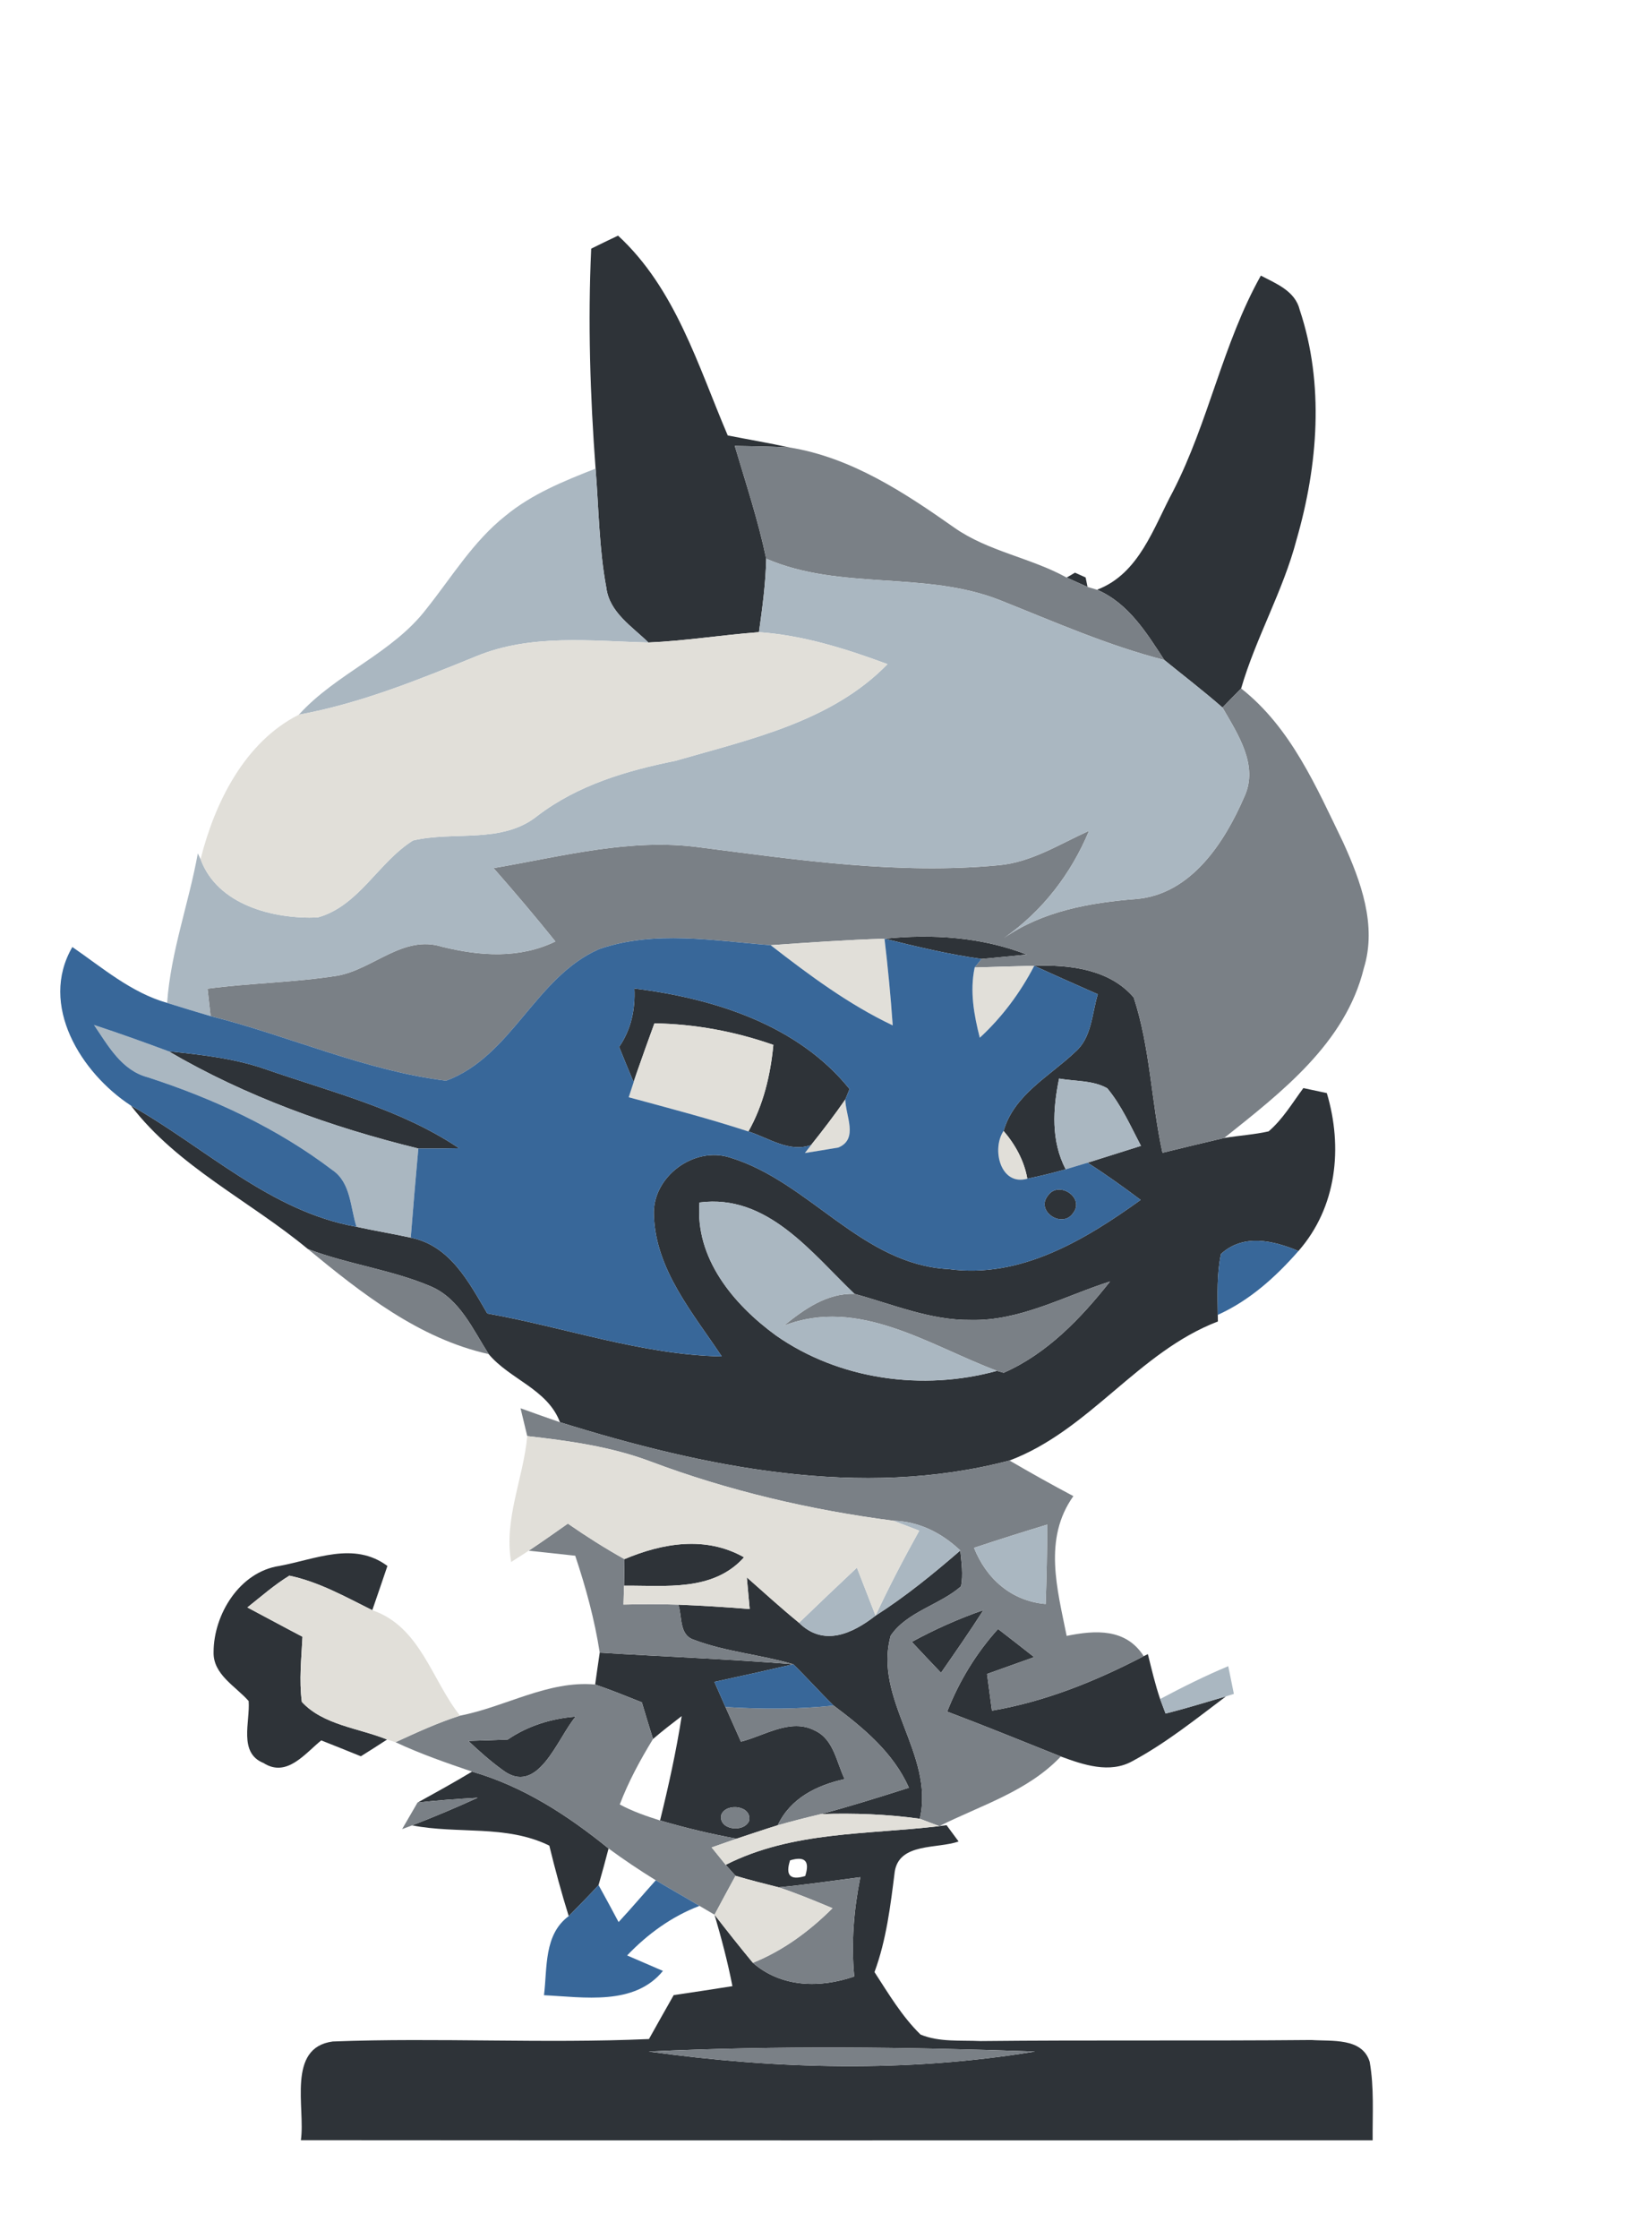 <?xml version="1.0" encoding="UTF-8" ?>
<!DOCTYPE svg PUBLIC "-//W3C//DTD SVG 1.1//EN" "http://www.w3.org/Graphics/SVG/1.1/DTD/svg11.dtd">
<svg width="155pt" height="210pt" viewBox="0 0 155 210" version="1.1" xmlns="http://www.w3.org/2000/svg">
<g id="#2e3338fe">
<path fill="#2e3338" opacity="1.00" d=" M 55.47 23.32 C 56.30 22.91 57.14 22.50 57.99 22.10 C 63.38 27.07 65.49 34.30 68.28 40.84 C 70.21 41.22 72.16 41.55 74.09 41.97 C 72.37 41.87 70.66 41.85 68.94 41.82 C 69.98 45.33 71.14 48.81 71.89 52.40 C 71.84 54.71 71.53 57.00 71.21 59.29 C 67.75 59.55 64.31 60.11 60.84 60.26 C 59.31 58.76 57.18 57.44 56.89 55.13 C 56.20 51.44 56.18 47.67 55.88 43.95 C 55.37 37.09 55.15 30.20 55.47 23.32 Z" />
<path fill="#2e3338" opacity="1.00" d=" M 118.30 25.85 C 119.75 26.61 121.52 27.29 121.95 29.07 C 124.27 36.02 123.66 43.65 121.65 50.61 C 120.39 55.43 117.84 59.79 116.45 64.57 C 116.01 65.02 115.13 65.91 114.70 66.36 C 112.93 64.81 111.06 63.38 109.24 61.90 C 107.57 59.34 105.87 56.57 102.93 55.31 C 106.90 53.81 108.23 49.47 110.07 46.06 C 113.41 39.56 114.72 32.23 118.30 25.85 Z" />
<path fill="#2e3338" opacity="1.00" d=" M 100.08 54.17 L 100.86 53.71 L 101.86 54.16 L 102.04 55.05 C 101.55 54.83 100.57 54.39 100.08 54.17 Z" />
<path fill="#2e3338" opacity="1.00" d=" M 82.99 88.04 C 87.50 87.58 92.08 87.88 96.34 89.53 C 94.92 89.67 93.51 89.81 92.09 89.94 C 89.02 89.51 86.00 88.79 82.99 88.04 Z" />
<path fill="#2e3338" opacity="1.00" d=" M 97.04 90.58 C 100.32 90.46 104.10 90.89 106.37 93.55 C 107.92 98.25 108.01 103.29 109.07 108.12 C 110.99 107.65 112.92 107.18 114.86 106.73 C 116.24 106.50 117.66 106.42 119.03 106.11 C 120.36 104.97 121.26 103.44 122.29 102.05 C 122.84 102.17 123.94 102.40 124.49 102.52 C 126.01 107.62 125.43 113.22 121.83 117.33 C 119.47 116.35 116.66 115.68 114.56 117.61 C 114.16 119.49 114.24 121.42 114.26 123.32 L 114.27 123.94 C 106.79 126.80 102.26 134.13 94.72 136.98 C 80.77 140.66 66.03 137.59 52.54 133.39 C 51.37 130.28 47.84 129.38 45.85 127.00 C 44.36 124.68 43.15 121.85 40.47 120.67 C 36.74 119.07 32.65 118.59 28.88 117.14 C 23.40 112.60 16.67 109.41 12.28 103.69 C 19.26 107.61 25.31 113.61 33.45 115.06 C 35.14 115.43 36.85 115.71 38.54 116.08 C 42.23 116.82 43.99 120.24 45.72 123.19 C 53.06 124.50 60.19 127.06 67.72 127.22 C 65.03 123.17 61.52 119.10 61.35 114.00 C 61.16 110.39 65.10 107.46 68.51 108.57 C 75.97 110.84 80.85 118.62 89.03 119.03 C 95.75 119.94 101.80 116.29 107.02 112.54 C 105.40 111.32 103.75 110.14 102.04 109.05 C 103.71 108.52 105.38 108.00 107.05 107.47 C 106.08 105.62 105.23 103.68 103.89 102.07 C 102.53 101.30 100.87 101.43 99.37 101.16 C 98.78 104.01 98.60 107.00 99.99 109.67 C 98.80 110.01 97.60 110.30 96.39 110.55 C 96.10 108.88 95.26 107.35 94.16 106.07 C 95.16 102.65 98.45 100.97 100.86 98.68 C 102.44 97.34 102.44 95.10 103.00 93.25 C 101.01 92.37 99.02 91.49 97.04 90.58 M 65.63 112.78 C 65.20 118.02 68.82 122.34 72.79 125.24 C 78.73 129.41 86.59 130.49 93.54 128.57 L 94.17 128.75 C 98.25 126.96 101.43 123.63 104.15 120.19 C 99.85 121.56 95.71 123.91 91.08 123.80 C 87.28 123.84 83.76 122.33 80.17 121.35 C 76.10 117.46 71.99 111.95 65.63 112.78 Z" />
<path fill="#2e3338" opacity="1.00" d=" M 59.52 92.71 C 66.96 93.64 74.84 96.09 79.71 102.14 C 79.61 102.39 79.41 102.88 79.31 103.12 C 78.30 104.58 77.22 105.99 76.11 107.38 C 74.07 108.14 72.11 106.72 70.22 106.12 C 71.63 103.62 72.29 100.83 72.56 98.00 C 68.97 96.74 65.21 96.04 61.40 95.98 C 60.83 97.55 60.26 99.12 59.71 100.71 L 59.44 101.47 C 58.98 100.38 58.53 99.29 58.09 98.19 C 59.21 96.57 59.62 94.67 59.52 92.71 Z" />
<path fill="#2e3338" opacity="1.00" d=" M 15.82 98.60 C 18.86 98.92 21.93 99.25 24.83 100.25 C 31.03 102.41 37.55 103.99 43.07 107.69 C 41.79 107.72 40.52 107.73 39.25 107.72 C 31.10 105.72 23.08 102.85 15.82 98.60 Z" />
<path fill="#2e3338" opacity="1.00" d=" M 98.31 112.15 C 99.30 110.67 101.84 112.32 100.68 113.78 C 99.68 115.26 97.14 113.61 98.31 112.15 Z" />
<path fill="#2e3338" opacity="1.00" d=" M 26.20 146.87 C 29.59 146.25 33.20 144.53 36.35 146.87 C 35.88 148.25 35.41 149.64 34.93 151.02 C 32.42 149.77 29.92 148.36 27.15 147.78 C 25.74 148.64 24.50 149.74 23.21 150.76 C 24.94 151.67 26.65 152.61 28.38 153.51 C 28.28 155.54 28.05 157.59 28.32 159.62 C 30.33 161.80 33.66 162.07 36.32 163.15 C 35.50 163.68 34.68 164.21 33.86 164.72 C 32.62 164.22 31.38 163.72 30.14 163.23 C 28.60 164.48 26.90 166.75 24.72 165.35 C 22.35 164.40 23.48 161.48 23.33 159.54 C 22.10 158.14 19.98 157.05 20.04 154.94 C 20.05 151.40 22.49 147.43 26.20 146.87 Z" />
<path fill="#2e3338" opacity="1.00" d=" M 58.59 146.23 C 62.20 144.71 66.22 144.03 69.81 146.06 C 66.90 149.30 62.44 148.69 58.55 148.72 C 58.56 148.10 58.58 146.85 58.59 146.23 Z" />
<path fill="#2e3338" opacity="1.00" d=" M 90.10 145.42 C 90.21 146.54 90.38 147.67 90.17 148.78 C 88.15 150.54 85.08 151.17 83.57 153.41 C 81.91 159.38 87.71 164.55 86.30 170.58 C 83.23 170.15 80.13 170.04 77.04 170.14 C 79.81 169.40 82.55 168.54 85.28 167.67 C 83.81 164.37 81.03 162.07 78.21 159.96 C 76.92 158.70 75.72 157.35 74.43 156.09 C 71.33 155.17 68.06 154.93 65.04 153.77 C 63.70 153.29 64.02 151.58 63.64 150.50 C 65.87 150.59 68.11 150.73 70.34 150.91 C 70.25 149.91 70.16 148.92 70.07 147.94 C 71.69 149.37 73.29 150.83 74.97 152.20 C 77.27 154.47 79.97 153.23 82.15 151.53 C 84.97 149.73 87.57 147.61 90.10 145.42 Z" />
<path fill="#2e3338" opacity="1.00" d=" M 85.55 153.99 C 87.70 152.82 89.95 151.81 92.27 151.01 C 90.99 153.01 89.64 154.95 88.29 156.89 C 87.37 155.92 86.45 154.96 85.55 153.99 Z" />
<path fill="#2e3338" opacity="1.00" d=" M 88.87 160.53 C 89.99 157.68 91.59 155.05 93.64 152.78 C 94.77 153.65 95.90 154.53 97.03 155.42 C 95.56 155.94 94.08 156.47 92.61 157.00 C 92.72 157.86 92.95 159.58 93.07 160.44 C 98.08 159.59 102.82 157.67 107.31 155.33 L 107.70 155.14 C 108.05 156.55 108.38 157.97 108.85 159.35 C 108.98 159.69 109.23 160.37 109.36 160.71 C 111.26 160.24 113.14 159.65 115.03 159.10 C 112.19 161.24 109.40 163.48 106.26 165.17 C 104.13 166.37 101.64 165.52 99.53 164.74 C 95.98 163.32 92.44 161.88 88.87 160.53 Z" />
<path fill="#2e3338" opacity="1.00" d=" M 56.27 155.00 C 62.32 155.38 68.38 155.60 74.43 156.09 C 71.97 156.66 69.50 157.21 67.03 157.74 C 67.37 158.53 67.72 159.31 68.07 160.10 C 68.55 161.18 69.03 162.26 69.52 163.35 C 71.75 162.79 74.18 161.11 76.46 162.31 C 78.23 163.13 78.48 165.27 79.25 166.86 C 76.62 167.44 74.17 168.65 72.97 171.19 C 71.67 171.59 70.39 172.03 69.11 172.45 C 66.68 172.01 64.29 171.43 61.93 170.74 C 62.73 167.50 63.45 164.24 63.96 160.95 C 63.05 161.65 62.14 162.35 61.27 163.10 C 60.91 161.95 60.56 160.80 60.22 159.66 C 58.76 159.08 57.31 158.49 55.84 157.99 C 55.94 157.24 56.16 155.75 56.27 155.00 M 67.69 170.17 C 67.32 171.60 69.74 171.94 70.27 170.81 C 70.63 169.38 68.21 169.03 67.69 170.17 Z" />
<path fill="#2e3338" opacity="1.00" d=" M 47.64 163.15 C 49.54 161.85 51.73 161.18 54.01 161.00 C 52.26 163.07 50.46 168.61 47.08 165.95 C 45.97 165.14 44.94 164.22 43.94 163.28 C 45.17 163.24 46.41 163.21 47.64 163.15 Z" />
<path fill="#2e3338" opacity="1.00" d=" M 44.29 166.16 C 49.07 167.53 53.27 170.26 57.10 173.37 C 56.80 174.52 56.49 175.66 56.16 176.80 C 55.25 177.80 54.30 178.75 53.36 179.71 C 52.68 177.53 52.08 175.32 51.54 173.10 C 47.49 171.11 42.95 172.04 38.67 171.20 C 40.74 170.40 42.79 169.54 44.82 168.61 C 42.93 168.72 41.05 168.84 39.17 169.07 C 40.89 168.12 42.61 167.17 44.29 166.16 Z" />
<path fill="#2e3338" opacity="1.00" d=" M 88.13 171.27 L 88.81 171.18 C 89.09 171.56 89.65 172.32 89.94 172.71 C 87.96 173.42 84.38 172.80 83.95 175.54 C 83.55 178.72 83.17 181.93 82.05 184.96 C 83.37 186.99 84.62 189.11 86.37 190.82 C 88.14 191.55 90.12 191.34 92.00 191.43 C 102.35 191.32 112.71 191.43 123.06 191.33 C 124.93 191.47 127.80 191.08 128.51 193.37 C 128.94 195.80 128.77 198.28 128.79 200.74 C 95.27 200.74 61.75 200.76 28.23 200.73 C 28.67 197.71 26.87 192.05 31.22 191.47 C 41.10 191.09 51.00 191.68 60.89 191.24 C 61.66 189.86 62.43 188.49 63.21 187.12 C 65.05 186.85 66.88 186.57 68.72 186.28 C 68.28 184.02 67.69 181.79 67.04 179.58 C 68.22 181.10 69.41 182.61 70.64 184.09 C 73.31 186.42 76.95 186.48 80.15 185.37 C 79.85 182.25 80.11 179.12 80.72 176.06 C 78.17 176.39 75.62 176.77 73.06 177.01 C 71.71 176.67 70.35 176.33 69.01 175.93 C 68.78 175.67 68.32 175.16 68.09 174.90 C 74.34 171.73 81.38 172.08 88.13 171.27 M 74.13 174.48 C 73.67 175.89 74.14 176.38 75.55 175.95 C 76.00 174.55 75.53 174.06 74.13 174.48 M 60.86 192.41 C 72.84 194.08 85.16 194.40 97.11 192.41 C 85.03 191.98 72.94 191.84 60.86 192.41 Z" />
</g>
<g id="#7a8086fe">
<path fill="#7a8086" opacity="1.00" d=" M 68.94 41.82 C 70.66 41.85 72.37 41.87 74.09 41.97 C 79.86 42.90 84.85 46.19 89.54 49.49 C 92.73 51.73 96.70 52.30 100.08 54.17 C 100.57 54.39 101.55 54.83 102.04 55.05 L 102.93 55.31 C 105.87 56.57 107.57 59.34 109.24 61.90 C 103.93 60.54 98.93 58.32 93.85 56.30 C 86.80 53.50 78.87 55.42 71.89 52.40 C 71.14 48.81 69.98 45.33 68.94 41.82 Z" />
<path fill="#7a8086" opacity="1.00" d=" M 114.70 66.36 C 115.13 65.91 116.01 65.02 116.45 64.57 C 121.12 68.24 123.50 73.80 126.02 79.00 C 127.68 82.65 129.21 86.79 127.96 90.82 C 126.24 97.84 120.22 102.45 114.86 106.73 C 112.92 107.18 110.99 107.65 109.07 108.12 C 108.01 103.29 107.92 98.25 106.37 93.55 C 104.10 90.89 100.32 90.46 97.04 90.58 C 95.17 90.62 93.31 90.69 91.45 90.74 L 92.09 89.94 C 93.51 89.81 94.92 89.67 96.34 89.53 C 92.08 87.88 87.50 87.58 82.99 88.04 C 79.43 88.15 75.87 88.40 72.31 88.65 C 66.98 88.24 61.42 87.22 56.23 89.01 C 50.25 91.60 48.01 99.10 41.85 101.36 C 34.26 100.41 27.16 97.17 19.76 95.30 C 19.69 94.66 19.54 93.37 19.47 92.73 C 23.52 92.19 27.63 92.15 31.66 91.51 C 35.05 90.90 37.84 87.64 41.49 88.80 C 45.03 89.67 48.73 89.94 52.11 88.30 C 50.23 85.96 48.29 83.67 46.31 81.42 C 52.71 80.33 59.16 78.57 65.71 79.48 C 74.98 80.67 84.34 82.04 93.70 81.15 C 96.77 80.88 99.43 79.16 102.18 77.92 C 100.50 81.96 97.79 85.48 94.19 87.98 C 97.85 85.44 102.22 84.67 106.56 84.32 C 111.73 83.92 114.90 79.02 116.76 74.70 C 118.11 71.78 116.12 68.82 114.70 66.36 Z" />
<path fill="#7a8086" opacity="1.00" d=" M 28.88 117.14 C 32.65 118.59 36.74 119.07 40.47 120.67 C 43.15 121.85 44.36 124.68 45.85 127.00 C 39.32 125.55 33.93 121.30 28.88 117.14 Z" />
<path fill="#7a8086" opacity="1.00" d=" M 91.08 123.80 C 95.71 123.91 99.85 121.56 104.15 120.19 C 101.43 123.63 98.25 126.96 94.17 128.75 L 93.54 128.57 C 87.17 126.18 80.58 121.61 73.55 124.33 C 75.46 122.79 77.58 121.27 80.17 121.35 C 83.76 122.33 87.28 123.84 91.08 123.80 Z" />
<path fill="#7a8086" opacity="1.00" d=" M 48.84 132.08 C 50.07 132.53 51.30 132.96 52.54 133.39 C 66.03 137.59 80.77 140.66 94.72 136.98 C 96.69 138.13 98.69 139.25 100.71 140.32 C 97.86 144.32 99.20 149.04 100.08 153.43 C 102.78 152.88 105.64 152.71 107.31 155.33 C 102.82 157.67 98.08 159.59 93.07 160.44 C 92.95 159.58 92.72 157.86 92.61 157.00 C 94.08 156.47 95.56 155.94 97.03 155.42 C 95.90 154.53 94.77 153.65 93.64 152.78 C 91.59 155.05 89.99 157.68 88.87 160.53 C 92.44 161.88 95.98 163.32 99.53 164.74 C 96.43 168.01 92.05 169.31 88.13 171.27 C 87.67 171.09 86.76 170.75 86.30 170.58 C 87.71 164.55 81.91 159.38 83.57 153.41 C 85.08 151.17 88.15 150.54 90.17 148.78 C 90.38 147.67 90.21 146.54 90.10 145.42 C 88.37 143.78 86.23 142.69 83.82 142.63 C 76.04 141.62 68.33 139.82 60.98 137.05 C 57.29 135.67 53.37 135.13 49.47 134.69 C 49.31 134.04 49.00 132.74 48.84 132.08 M 91.39 145.17 C 92.55 148.09 94.91 150.16 98.11 150.44 C 98.20 147.96 98.25 145.47 98.26 142.99 C 95.96 143.69 93.67 144.41 91.39 145.17 M 85.55 153.99 C 86.45 154.96 87.37 155.92 88.29 156.89 C 89.64 154.95 90.99 153.01 92.27 151.01 C 89.95 151.81 87.70 152.82 85.55 153.99 Z" />
<path fill="#7a8086" opacity="1.00" d=" M 49.61 145.44 C 50.85 144.61 52.06 143.76 53.28 142.90 C 55.00 144.09 56.76 145.21 58.59 146.23 C 58.58 146.85 58.56 148.10 58.55 148.72 C 58.54 149.17 58.51 150.05 58.50 150.49 C 60.21 150.45 61.92 150.44 63.64 150.50 C 64.02 151.58 63.70 153.29 65.04 153.77 C 68.06 154.93 71.33 155.17 74.43 156.09 C 68.38 155.60 62.32 155.38 56.27 155.00 C 55.79 151.90 54.96 148.87 53.97 145.91 C 52.51 145.75 51.06 145.60 49.61 145.44 Z" />
<path fill="#7a8086" opacity="1.00" d=" M 43.16 160.91 C 47.42 160.09 51.42 157.59 55.84 157.99 C 57.31 158.49 58.76 159.08 60.22 159.66 C 60.56 160.80 60.91 161.95 61.27 163.10 C 60.07 165.06 58.97 167.09 58.15 169.24 C 59.35 169.89 60.63 170.33 61.93 170.74 C 64.29 171.43 66.68 172.01 69.11 172.45 C 68.52 172.66 67.35 173.07 66.77 173.27 C 67.10 173.68 67.76 174.49 68.09 174.90 C 68.32 175.16 68.78 175.67 69.01 175.93 C 68.35 177.14 67.69 178.36 67.04 179.58 C 66.69 179.37 65.99 178.96 65.63 178.75 C 64.27 177.94 62.88 177.16 61.53 176.35 C 60.01 175.41 58.53 174.42 57.10 173.37 C 53.27 170.26 49.07 167.53 44.29 166.16 C 41.86 165.33 39.43 164.49 37.11 163.40 C 39.09 162.49 41.08 161.57 43.16 160.91 M 47.64 163.15 C 46.41 163.21 45.17 163.24 43.94 163.28 C 44.94 164.22 45.97 165.14 47.08 165.95 C 50.46 168.61 52.26 163.07 54.01 161.00 C 51.73 161.18 49.54 161.85 47.64 163.15 Z" />
<path fill="#7a8086" opacity="1.00" d=" M 68.07 160.10 C 71.45 160.31 74.84 160.33 78.21 159.96 C 81.03 162.07 83.81 164.37 85.28 167.67 C 82.55 168.54 79.81 169.40 77.04 170.14 C 75.67 170.46 74.31 170.81 72.97 171.19 C 74.17 168.65 76.62 167.44 79.25 166.86 C 78.48 165.27 78.23 163.13 76.46 162.31 C 74.18 161.11 71.75 162.79 69.52 163.35 C 69.03 162.26 68.55 161.18 68.07 160.10 Z" />
<path fill="#7a8086" opacity="1.00" d=" M 39.17 169.07 C 41.05 168.84 42.93 168.72 44.82 168.61 C 42.79 169.54 40.74 170.40 38.67 171.20 L 37.73 171.55 C 38.09 170.93 38.81 169.69 39.17 169.07 Z" />
<path fill="#7a8086" opacity="1.00" d=" M 67.69 170.17 C 68.21 169.03 70.63 169.38 70.27 170.81 C 69.74 171.94 67.32 171.60 67.69 170.17 Z" />
<path fill="#7a8086" opacity="1.00" d=" M 73.06 177.01 C 75.62 176.77 78.17 176.39 80.72 176.06 C 80.11 179.12 79.85 182.25 80.15 185.37 C 76.95 186.48 73.31 186.42 70.64 184.09 C 73.48 182.95 75.95 181.12 78.11 178.97 C 76.44 178.27 74.77 177.58 73.06 177.01 Z" />
<path fill="#7a8086" opacity="1.00" d=" M 60.86 192.41 C 72.94 191.84 85.03 191.98 97.11 192.41 C 85.16 194.40 72.84 194.08 60.86 192.41 Z" />
</g>
<g id="#aab7c1fe">
<path fill="#aab7c1" opacity="1.00" d=" M 47.42 48.38 C 49.90 46.33 52.92 45.11 55.88 43.95 C 56.18 47.67 56.20 51.44 56.89 55.13 C 57.18 57.44 59.31 58.76 60.84 60.26 C 55.45 60.13 49.84 59.43 44.71 61.54 C 39.28 63.75 33.83 65.97 28.04 67.03 C 31.56 63.14 36.82 61.29 40.03 57.08 C 42.40 54.11 44.40 50.77 47.42 48.38 Z" />
<path fill="#aab7c1" opacity="1.00" d=" M 71.89 52.40 C 78.87 55.42 86.80 53.50 93.85 56.30 C 98.93 58.32 103.93 60.54 109.24 61.90 C 111.06 63.38 112.93 64.81 114.70 66.36 C 116.12 68.82 118.11 71.78 116.76 74.70 C 114.90 79.02 111.73 83.92 106.56 84.32 C 102.22 84.67 97.85 85.44 94.19 87.98 C 97.79 85.48 100.50 81.96 102.18 77.92 C 99.43 79.16 96.77 80.88 93.70 81.15 C 84.34 82.04 74.98 80.67 65.71 79.48 C 59.16 78.57 52.71 80.33 46.31 81.42 C 48.29 83.67 50.23 85.96 52.11 88.30 C 48.73 89.94 45.03 89.67 41.49 88.80 C 37.84 87.64 35.05 90.90 31.66 91.51 C 27.63 92.15 23.52 92.19 19.47 92.73 C 19.54 93.37 19.69 94.66 19.76 95.30 C 18.40 94.90 17.04 94.49 15.68 94.06 C 16.02 89.27 17.71 84.74 18.56 80.04 L 18.82 80.58 C 20.39 84.89 25.68 86.22 29.80 86.05 C 33.67 84.98 35.49 80.87 38.75 78.83 C 42.63 77.91 47.11 79.20 50.45 76.50 C 54.22 73.63 58.78 72.28 63.36 71.36 C 70.34 69.34 78.01 67.70 83.27 62.29 C 79.38 60.85 75.37 59.58 71.21 59.29 C 71.53 57.00 71.84 54.71 71.89 52.40 Z" />
<path fill="#aab7c1" opacity="1.00" d=" M 8.82 96.13 C 11.17 96.90 13.50 97.74 15.82 98.60 C 23.08 102.85 31.10 105.72 39.25 107.72 C 39.00 110.51 38.76 113.29 38.54 116.08 C 36.85 115.71 35.14 115.43 33.45 115.06 C 32.86 113.25 32.93 110.93 31.20 109.75 C 26.02 105.81 20.04 103.04 13.87 101.04 C 11.41 100.40 10.14 98.07 8.82 96.13 Z" />
<path fill="#aab7c1" opacity="1.00" d=" M 99.37 101.16 C 100.87 101.43 102.53 101.30 103.89 102.07 C 105.23 103.68 106.08 105.62 107.05 107.47 C 105.38 108.00 103.71 108.52 102.04 109.05 C 101.53 109.20 100.50 109.51 99.99 109.67 C 98.60 107.00 98.78 104.01 99.37 101.16 Z" />
<path fill="#aab7c1" opacity="1.00" d=" M 65.63 112.78 C 71.99 111.95 76.10 117.46 80.17 121.35 C 77.58 121.27 75.46 122.79 73.55 124.33 C 80.58 121.61 87.17 126.18 93.54 128.57 C 86.59 130.49 78.73 129.41 72.79 125.24 C 68.82 122.34 65.20 118.02 65.63 112.78 Z" />
<path fill="#aab7c1" opacity="1.00" d=" M 83.82 142.63 C 86.23 142.69 88.37 143.78 90.10 145.42 C 87.57 147.61 84.97 149.73 82.15 151.53 C 83.41 148.82 84.80 146.17 86.25 143.56 C 85.64 143.33 84.43 142.86 83.82 142.63 Z" />
<path fill="#aab7c1" opacity="1.00" d=" M 91.39 145.17 C 93.67 144.41 95.96 143.69 98.26 142.99 C 98.25 145.47 98.20 147.96 98.11 150.44 C 94.91 150.16 92.55 148.09 91.39 145.17 Z" />
<path fill="#aab7c1" opacity="1.00" d=" M 74.97 152.20 C 76.77 150.46 78.58 148.74 80.40 147.03 C 80.98 148.53 81.56 150.03 82.15 151.53 C 79.97 153.23 77.27 154.47 74.97 152.20 Z" />
<path fill="#aab7c1" opacity="1.00" d=" M 108.85 159.35 C 110.94 158.24 113.06 157.18 115.24 156.27 C 115.37 156.92 115.64 158.22 115.77 158.87 L 115.03 159.10 C 113.14 159.65 111.26 160.24 109.36 160.71 C 109.23 160.37 108.98 159.69 108.85 159.35 Z" />
</g>
<g id="#e1dfd9fe">
<path fill="#e1dfd9" opacity="1.00" d=" M 60.84 60.26 C 64.31 60.11 67.75 59.55 71.21 59.29 C 75.37 59.58 79.38 60.85 83.27 62.29 C 78.01 67.70 70.34 69.34 63.36 71.36 C 58.78 72.28 54.22 73.63 50.45 76.50 C 47.11 79.20 42.63 77.91 38.75 78.83 C 35.49 80.87 33.67 84.98 29.80 86.05 C 25.68 86.22 20.39 84.89 18.82 80.58 C 20.15 75.27 22.96 69.59 28.04 67.03 C 33.83 65.97 39.28 63.75 44.71 61.54 C 49.84 59.43 55.45 60.13 60.84 60.26 Z" />
<path fill="#e1dfd9" opacity="1.00" d=" M 72.31 88.65 C 75.87 88.40 79.43 88.15 82.99 88.04 C 83.31 90.74 83.57 93.45 83.76 96.17 C 79.61 94.20 75.92 91.45 72.31 88.65 Z" />
<path fill="#e1dfd9" opacity="1.00" d=" M 91.93 97.33 C 91.38 95.18 90.98 92.95 91.45 90.74 C 93.31 90.69 95.17 90.62 97.04 90.58 C 95.73 93.11 94.02 95.40 91.93 97.33 Z" />
<path fill="#e1dfd9" opacity="1.00" d=" M 61.40 95.98 C 65.21 96.04 68.97 96.74 72.56 98.00 C 72.29 100.83 71.63 103.62 70.22 106.12 C 66.52 104.91 62.75 103.93 58.99 102.91 C 59.17 102.36 59.53 101.26 59.71 100.71 C 60.26 99.12 60.83 97.55 61.40 95.98 Z" />
<path fill="#e1dfd9" opacity="1.00" d=" M 76.11 107.38 C 77.22 105.99 78.30 104.58 79.31 103.12 C 79.33 104.64 80.58 106.83 78.65 107.63 C 77.87 107.76 76.30 108.02 75.52 108.14 L 76.11 107.38 Z" />
<path fill="#e1dfd9" opacity="1.00" d=" M 96.39 110.55 C 93.86 111.26 93.02 107.77 94.16 106.07 C 95.26 107.35 96.10 108.88 96.39 110.55 Z" />
<path fill="#e1dfd9" opacity="1.00" d=" M 49.47 134.69 C 53.37 135.13 57.29 135.67 60.98 137.05 C 68.33 139.82 76.04 141.62 83.82 142.63 C 84.43 142.86 85.64 143.33 86.25 143.56 C 84.80 146.17 83.41 148.82 82.15 151.53 C 81.56 150.03 80.98 148.53 80.40 147.03 C 78.58 148.74 76.77 150.46 74.97 152.20 C 73.29 150.83 71.69 149.37 70.07 147.94 C 70.16 148.92 70.25 149.91 70.34 150.91 C 68.11 150.73 65.87 150.59 63.64 150.50 C 61.92 150.44 60.21 150.45 58.50 150.49 C 58.51 150.05 58.54 149.17 58.55 148.72 C 62.44 148.69 66.90 149.30 69.81 146.06 C 66.22 144.03 62.20 144.71 58.59 146.23 C 56.76 145.21 55.00 144.09 53.28 142.90 C 52.06 143.76 50.85 144.61 49.61 145.44 C 49.19 145.71 48.37 146.23 47.96 146.50 C 47.26 142.45 49.11 138.66 49.47 134.69 Z" />
<path fill="#e1dfd9" opacity="1.00" d=" M 23.21 150.76 C 24.50 149.74 25.74 148.64 27.15 147.78 C 29.92 148.36 32.42 149.77 34.93 151.02 C 39.44 152.57 40.48 157.52 43.16 160.91 C 41.08 161.57 39.09 162.49 37.11 163.40 L 36.32 163.15 C 33.66 162.07 30.33 161.80 28.32 159.62 C 28.05 157.59 28.28 155.54 28.38 153.51 C 26.65 152.61 24.94 151.67 23.21 150.76 Z" />
<path fill="#e1dfd9" opacity="1.00" d=" M 77.04 170.14 C 80.13 170.04 83.23 170.15 86.30 170.58 C 86.76 170.75 87.67 171.09 88.13 171.27 C 81.38 172.08 74.34 171.73 68.09 174.90 C 67.76 174.49 67.10 173.68 66.77 173.27 C 67.35 173.07 68.52 172.66 69.11 172.45 C 70.39 172.03 71.67 171.59 72.97 171.19 C 74.31 170.81 75.67 170.46 77.04 170.14 Z" />
<path fill="#e1dfd9" opacity="1.00" d=" M 69.01 175.93 C 70.35 176.33 71.71 176.67 73.06 177.01 C 74.77 177.58 76.44 178.27 78.11 178.97 C 75.95 181.12 73.48 182.95 70.64 184.09 C 69.41 182.61 68.22 181.10 67.04 179.58 C 67.69 178.36 68.35 177.14 69.01 175.93 Z" />
</g>
<g id="#386799fe">
<path fill="#386799" opacity="1.00" d=" M 56.23 89.01 C 61.42 87.22 66.98 88.24 72.31 88.65 C 75.92 91.45 79.61 94.20 83.76 96.17 C 83.57 93.45 83.31 90.74 82.99 88.04 C 86.00 88.79 89.02 89.51 92.09 89.94 L 91.45 90.74 C 90.98 92.95 91.38 95.18 91.93 97.33 C 94.02 95.40 95.73 93.11 97.04 90.58 C 99.02 91.49 101.01 92.37 103.00 93.25 C 102.44 95.10 102.44 97.34 100.86 98.68 C 98.45 100.97 95.16 102.65 94.16 106.07 C 93.02 107.77 93.86 111.26 96.39 110.55 C 97.60 110.30 98.80 110.01 99.99 109.67 C 100.50 109.51 101.53 109.20 102.04 109.05 C 103.75 110.14 105.40 111.32 107.02 112.54 C 101.80 116.29 95.75 119.94 89.03 119.03 C 80.85 118.62 75.97 110.84 68.51 108.57 C 65.10 107.46 61.16 110.39 61.35 114.00 C 61.52 119.10 65.03 123.17 67.72 127.22 C 60.19 127.06 53.06 124.50 45.72 123.19 C 43.99 120.24 42.23 116.82 38.54 116.08 C 38.76 113.29 39.00 110.51 39.25 107.72 C 40.52 107.73 41.79 107.72 43.07 107.69 C 37.55 103.99 31.03 102.41 24.83 100.25 C 21.93 99.25 18.86 98.92 15.82 98.60 C 13.50 97.74 11.17 96.90 8.82 96.13 C 10.14 98.07 11.41 100.40 13.87 101.04 C 20.04 103.04 26.02 105.81 31.20 109.75 C 32.93 110.93 32.86 113.25 33.45 115.06 C 25.31 113.61 19.26 107.61 12.28 103.69 C 7.61 100.64 3.62 94.26 6.79 88.82 C 9.62 90.77 12.31 93.10 15.68 94.06 C 17.04 94.49 18.40 94.90 19.76 95.30 C 27.16 97.17 34.26 100.41 41.85 101.36 C 48.01 99.10 50.25 91.60 56.23 89.01 M 59.52 92.71 C 59.62 94.67 59.21 96.57 58.09 98.19 C 58.53 99.29 58.98 100.38 59.44 101.47 L 59.71 100.71 C 59.53 101.26 59.17 102.36 58.99 102.91 C 62.75 103.93 66.52 104.91 70.22 106.12 C 72.11 106.72 74.07 108.14 76.11 107.38 L 75.52 108.14 C 76.30 108.02 77.87 107.76 78.65 107.63 C 80.58 106.83 79.33 104.64 79.31 103.12 C 79.41 102.88 79.61 102.39 79.71 102.14 C 74.84 96.09 66.96 93.64 59.52 92.71 M 98.31 112.15 C 97.14 113.61 99.68 115.26 100.68 113.78 C 101.84 112.32 99.30 110.67 98.31 112.15 Z" />
<path fill="#386799" opacity="1.00" d=" M 114.56 117.61 C 116.66 115.68 119.47 116.35 121.83 117.33 C 119.69 119.77 117.25 121.97 114.26 123.32 C 114.24 121.42 114.16 119.49 114.56 117.61 Z" />
<path fill="#386799" opacity="1.00" d=" M 74.43 156.09 C 75.72 157.35 76.92 158.70 78.21 159.96 C 74.84 160.33 71.45 160.31 68.07 160.10 C 67.72 159.31 67.37 158.53 67.03 157.74 C 69.50 157.21 71.97 156.66 74.43 156.09 Z" />
<path fill="#386799" opacity="1.00" d=" M 61.53 176.35 C 62.88 177.16 64.27 177.94 65.63 178.75 C 63.03 179.74 60.76 181.39 58.84 183.40 C 59.68 183.76 61.36 184.49 62.20 184.85 C 59.52 188.14 54.78 187.31 51.04 187.13 C 51.36 184.56 51.01 181.45 53.36 179.71 C 54.30 178.75 55.25 177.80 56.16 176.80 C 56.80 177.95 57.42 179.11 58.04 180.27 C 59.23 178.99 60.36 177.65 61.53 176.35 Z" />
</g>
</svg>
